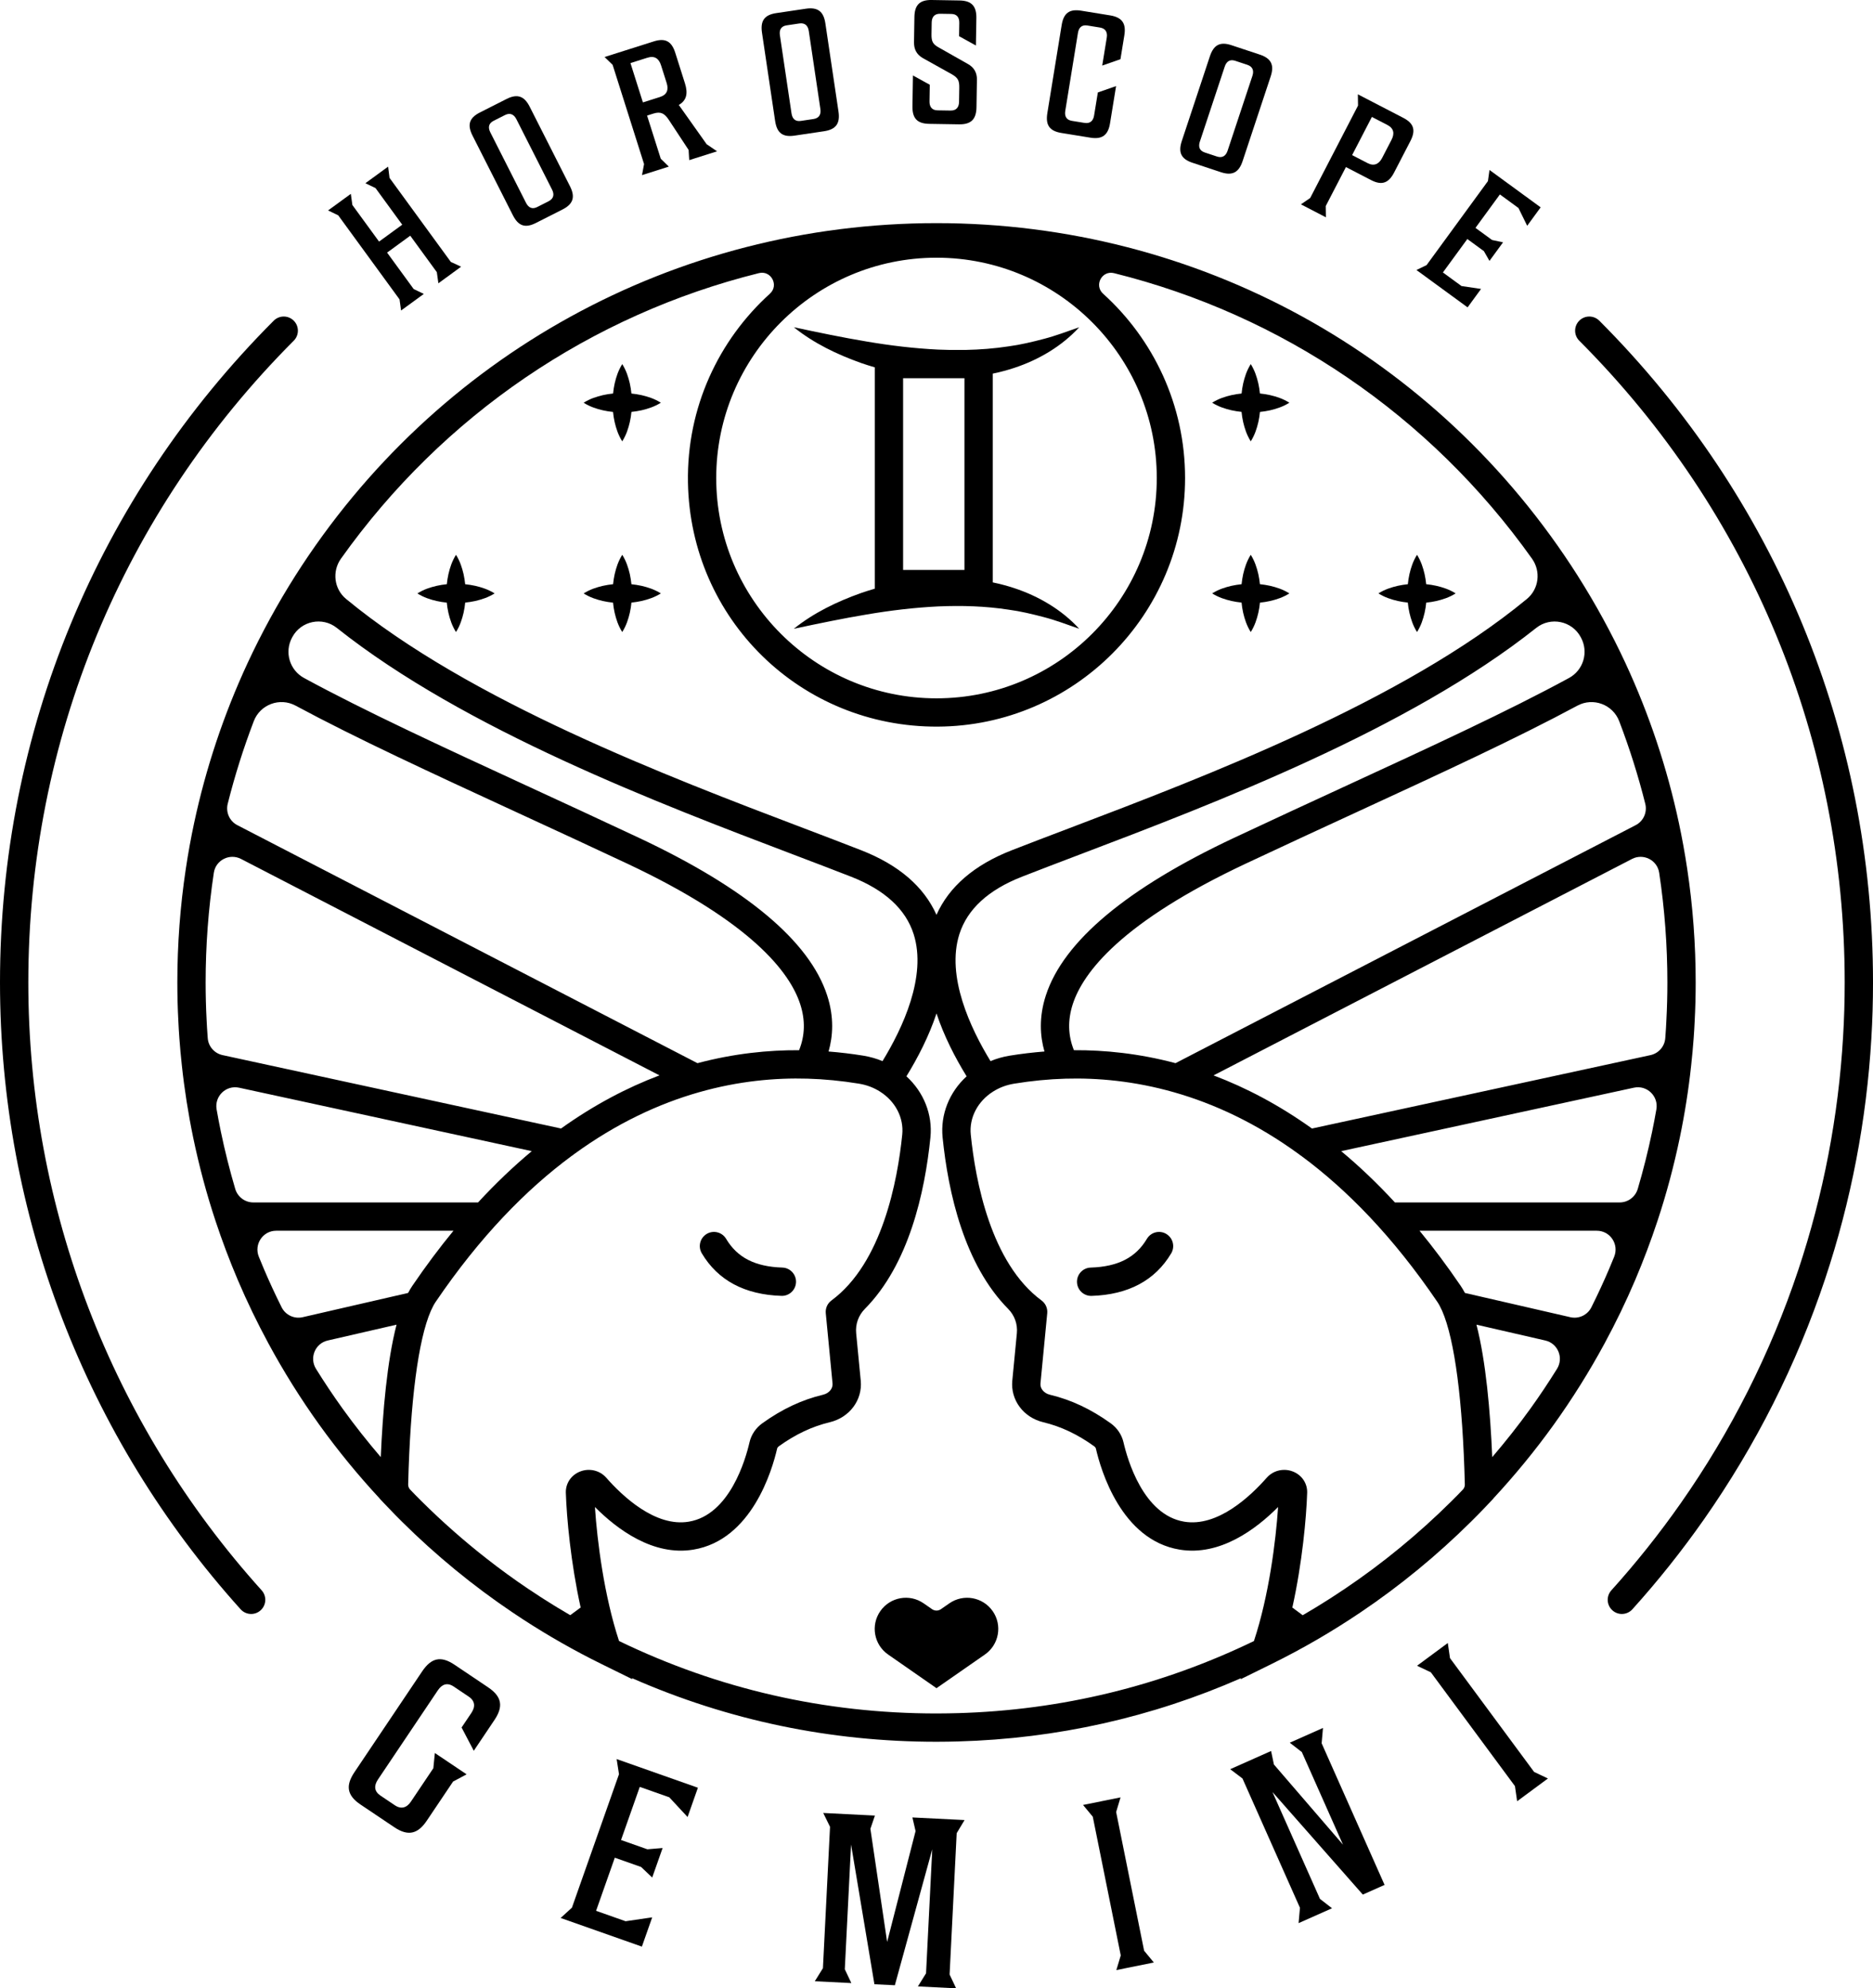 <?xml version="1.0" encoding="UTF-8"?>
<svg id="Layer_1" data-name="Layer 1" xmlns="http://www.w3.org/2000/svg" viewBox="0 0 1257.42 1334.59">
  <g>
    <path d="M578.11,398.03c-16.16,5.75-31.76,13.24-45.18,24.01,16.71-3.54,32.81-6.92,48.9-9.59,16.06-2.73,32.03-4.63,47.93-5.41,15.9-.69,31.73-.23,47.45,2.19,7.91,1.06,15.68,2.93,23.56,4.99,7.91,2.05,15.59,4.98,23.74,7.82-11.58-12.66-27.1-21.86-43.76-27.33-4.67-1.55-9.44-2.79-14.25-3.79v-140.15c4.81-1,9.57-2.24,14.25-3.79,16.66-5.47,32.17-14.67,43.76-27.33-8.15,2.84-15.82,5.77-23.74,7.82-7.88,2.06-15.65,3.93-23.56,4.99-9.62,1.48-19.29,2.22-28.98,2.42h-10.68c-2.59-.05-5.19-.12-7.79-.23-15.9-.78-31.87-2.68-47.93-5.41-16.1-2.67-32.19-6.05-48.9-9.59,13.42,10.77,29.03,18.27,45.18,24.01,3.02,1.05,6.09,2.01,9.17,2.9v148.57c-3.08.9-6.15,1.85-9.17,2.9ZM606.29,382.56v-128.68h41.2v128.68h-41.2Z" style="stroke-width: 0px;"/>
    <path d="M1112.71,819.58c6.01-18.12,11.07-37.01,15.04-56.13,3.34-16.1,5.9-32.39,7.6-48.38.67-6.11,1.23-12.17,1.65-17.98.31-4.17.54-8,.7-11.63.45-8.41.68-17.16.68-26.02,0-25.6-1.91-51.27-5.69-76.28-1.55-10.36-3.43-20.71-5.59-30.78-7.87-36.83-19.9-72.85-35.76-107.07-9.39-20.23-20.2-40.01-32.12-58.8-.01-.02-.02-.04-.03-.06-94.18-148.2-255.1-236.68-430.47-236.68s-336.29,88.48-430.48,236.69c0,.01-.02.03-.02.04-11.92,18.8-22.73,38.58-32.13,58.82-15.86,34.21-27.89,70.23-35.76,107.05-2.16,10.07-4.05,20.42-5.59,30.77-3.78,25.03-5.69,50.7-5.69,76.3,0,8.86.23,17.62.68,25.93.16,3.69.39,7.52.7,11.7.42,5.81.97,11.87,1.64,17.97,1.71,16.04,4.27,32.33,7.6,48.42,3.97,19.12,9.03,38.01,15.04,56.12,4.36,13.18,9.39,26.51,14.96,39.62,6.07,14.26,12.99,28.58,20.55,42.56,10.21,18.89,21.76,37.33,34.33,54.82,12.41,17.24,25.96,33.74,40.26,49.15v.08s2.64,2.82,2.64,2.82c2.57,2.74,5.16,5.43,7.78,8.09,1.53,1.56,3.04,3.09,4.55,4.58,22.84,22.65,47.8,43.14,74.16,60.89,2.38,1.61,4.77,3.19,7.18,4.76,16.86,10.97,34.49,21.01,52.53,29.89l20.86,10.27-.25-.72c64.41,28.32,133.07,42.71,204.45,42.71,2.63,0,5.28-.02,7.82-.07,2.26-.03,4.51-.07,6.72-.15,66.21-1.85,129.96-16.15,189.87-42.46l-.25.71,20.87-10.28c20.58-10.13,40.67-21.8,59.72-34.66,26.37-17.76,51.33-38.25,74.14-60.87,1.46-1.43,2.89-2.89,4.35-4.37l.24-.24c2.62-2.66,5.21-5.35,7.76-8.08.02-.02.03-.04.05-.05l2.61-2.78v-.08c14.3-15.42,27.85-31.91,40.26-49.15,12.56-17.48,24.11-35.92,34.33-54.81,7.56-13.97,14.48-28.29,20.56-42.58,5.56-13.1,10.59-26.42,14.95-39.61ZM900.41,772.66l196.48-42.59c8.78-1.9,16.65,5.71,15.1,14.56-.87,4.99-1.82,9.98-2.85,14.96-2.7,12.98-5.94,25.82-9.64,38.39-1.59,5.39-6.51,9.11-12.13,9.11h-150.91c-11.97-12.97-24.01-24.39-36.06-34.42ZM1095.61,576.54c7.65-3.95,16.98.73,18.26,9.25,0,.06.02.12.03.19,3.64,24.09,5.48,48.81,5.48,73.46,0,8.52-.22,16.94-.66,25.1-.15,3.52-.37,7.16-.67,11.16-.03.39-.06.78-.09,1.17-.42,5.55-4.47,10.16-9.91,11.34l-227.27,49.27c-22.43-16.04-44.66-27.57-66.07-35.66l280.9-145.27ZM1098.11,553.85l-308.93,159.76c-24.58-6.54-47.65-8.83-68.22-8.71-3.97-9.81-4.25-20.19-.75-30.95,6.97-21.39,32.8-55.13,116.24-94.33,26.06-12.25,50.86-23.68,74.83-34.73,56.56-26.08,106.94-49.32,147.7-71.25,10.58-5.69,23.76-.79,28.06,10.43,6.93,18.11,12.77,36.63,17.49,55.41,1.44,5.71-1.19,11.67-6.43,14.37ZM664.97,712.24c-13.45-22.01-29.89-56.89-20.91-85.19,5.32-16.78,19.45-29.76,42-38.58,11.68-4.58,24.85-9.58,38.79-14.88,89.63-34.05,220.55-83.81,306.46-152.11,9.68-7.7,24.03-4.75,29.88,6.15.07.13.14.26.21.39,5.21,9.73,1.62,21.8-8.08,27.07-40.78,22.17-92.12,45.85-149.98,72.53-24,11.07-48.83,22.52-74.96,34.79-71.92,33.8-114.39,69.34-126.23,105.65-4.81,14.75-3.89,27.55-.96,37.72-7.71.62-15.53,1.53-23.38,2.81-4.49.73-8.78,1.96-12.85,3.65ZM776.59,320.85c0,81.54-66.34,147.88-147.88,147.88s-147.88-66.34-147.88-147.88,66.34-147.88,147.88-147.88,147.88,66.34,147.88,147.88ZM516.9,197.11c-34.46,31.15-55.91,76.44-55.05,126.64,1.57,91.88,75.77,164.41,167.65,163.97,91.66-.43,166.09-75.13,166.09-166.88,0-49.01-21.25-93.14-55.02-123.68-6.23-5.63-.83-15.84,7.32-13.82,112.49,27.94,211.94,95.09,280.61,191.66,6.08,8.55,4.65,20.35-3.44,27.03-83.19,68.73-216.45,119.38-306.98,153.78-13.99,5.31-27.2,10.34-38.97,14.94-25.05,9.8-41.96,24.36-50.41,43.31-8.46-18.95-25.36-33.51-50.41-43.31-11.77-4.61-24.98-9.63-38.97-14.95-90.53-34.4-223.79-85.05-306.98-153.78-8.09-6.68-9.52-18.48-3.44-27.04,68.68-96.58,168.13-163.72,280.61-191.66,8.11-2.01,13.58,8.17,7.38,13.77ZM592.46,712.24c-4.07-1.69-8.36-2.92-12.84-3.65-7.85-1.28-15.67-2.19-23.38-2.81,2.93-10.18,3.85-22.98-.96-37.72-11.84-36.31-54.31-71.85-126.23-105.65-26.12-12.27-50.95-23.72-74.95-34.79-57.86-26.68-109.2-50.36-149.98-72.54-9.69-5.27-13.29-17.34-8.08-27.07.07-.13.14-.26.21-.39,5.85-10.9,20.2-13.85,29.88-6.15,85.91,68.31,216.83,118.06,306.45,152.11,13.94,5.3,27.11,10.3,38.8,14.88,22.55,8.82,36.68,21.8,42,38.58,8.98,28.31-7.46,63.18-20.91,85.2ZM170.37,484.06c4.29-11.22,17.48-16.12,28.06-10.43,40.76,21.94,91.14,45.17,147.7,71.26,23.97,11.06,48.76,22.49,74.83,34.73,83.44,39.21,109.27,72.94,116.24,94.34,3.51,10.75,3.23,21.14-.74,30.95-20.56-.12-43.64,2.18-68.22,8.71l-308.93-159.77c-5.23-2.71-7.86-8.66-6.43-14.37,4.72-18.79,10.57-37.31,17.49-55.41ZM320.95,807.09h-150.91c-5.62,0-10.54-3.72-12.13-9.11-3.7-12.56-6.94-25.4-9.64-38.39-1.03-4.97-1.98-9.96-2.85-14.95-1.54-8.85,6.32-16.47,15.1-14.56l196.48,42.59c-12.04,10.04-24.09,21.45-36.05,34.42ZM376.65,757.47l-227.27-49.27c-5.44-1.18-9.49-5.79-9.91-11.34-.03-.4-.06-.8-.09-1.2-.3-4-.52-7.64-.68-11.22-.43-8.07-.65-16.48-.65-25.01,0-24.65,1.84-49.37,5.48-73.47l.03-.17c1.28-8.51,10.61-13.2,18.26-9.25l280.9,145.27c-21.41,8.09-43.64,19.62-66.07,35.66ZM185.42,826.09h119.01c-9.31,11.32-18.54,23.63-27.65,37.03-.97,1.42-1.9,3-2.81,4.73l-70.78,16.28c-5.7,1.31-11.54-1.47-14.15-6.7-4.25-8.52-8.23-17.1-11.87-25.66-1.16-2.74-2.3-5.48-3.41-8.24-3.36-8.34,2.68-17.44,11.66-17.44ZM219.99,899.77l46.23-10.63c-6.32,24.38-9.28,58.07-10.59,88.9-8.96-10.48-17.57-21.34-25.64-32.56-6.23-8.67-12.19-17.59-17.84-26.68-4.59-7.38-.62-17.08,7.85-19.03ZM283.14,1007.78c-1.46-1.44-2.9-2.9-4.35-4.38-1.16-1.18-2.31-2.39-3.46-3.59-.87-.91-1.34-2.15-1.31-3.4,1.39-55.85,6.76-97.1,15.19-116.46,1.1-2.49,2.2-4.55,3.28-6.13,29.71-43.72,60.66-75.3,91.16-97.85.57-.32,1.09-.72,1.58-1.15,57.79-42.15,113.89-52.06,156.93-50.81,11.17.32,22.74,1.45,34.41,3.35,5.18.84,9.95,2.63,14.2,5.33,10.34,6.52,16.07,17.57,14.95,28.82-3.12,30.82-13.43,86.25-47.52,111.38h0c-2.69,1.98-4.14,5.23-3.82,8.56l4.54,47.11c.33,3.45-2.33,6.64-6.34,7.59-14.24,3.4-27.58,9.67-40.77,19.15-4.39,3.14-7.46,7.69-8.64,12.82-2.61,11.34-13.24,48.71-40.78,53.26-22.36,3.71-44.3-16.91-55.41-29.55-4.33-4.91-11.39-6.56-17.57-4.1-5.99,2.38-9.73,7.96-9.53,14.24.54,16.55,3.27,46.92,9.94,77.01-4.8,3.55-2.18,1.61-6.98,5.15-2.92-1.69-5.82-3.42-8.7-5.17-.84-.51-1.68-1.03-2.52-1.55-2.08-1.28-4.16-2.58-6.22-3.9-.85-.54-1.69-1.07-2.53-1.62-2.72-1.76-5.42-3.53-8.09-5.33-.06-.04-.12-.08-.19-.12-9.52-6.41-18.85-13.19-27.95-20.32-15.17-11.87-29.72-24.7-43.48-38.34ZM642.68,1149.89c-2.11.07-4.23.12-6.42.14-2.51.05-5.03.07-7.54.07-74.79,0-146.46-16.38-213.13-48.63-10.05-30.48-14.66-67.01-16.19-89.94,14.98,15.05,39.18,33.08,66.1,28.6,39.2-6.48,52.93-53.5,56.2-67.74.18-.78.75-1.32,1.21-1.65,11.15-8.02,22.31-13.28,34.1-16.1,13.33-3.18,22.1-14.91,20.84-27.9l-3.07-31.87c-.58-6.02,1.55-11.98,5.8-16.28,29.51-29.79,40.31-78.04,44.06-115.18v-.02c1.53-15.38-4.54-30.37-16.12-40.95,7.72-12.55,15.18-27.03,20.2-42.22,5.02,15.19,12.48,29.67,20.21,42.23-11.58,10.59-17.65,25.57-16.12,40.96,3.75,37.14,14.55,85.39,44.06,115.18,4.26,4.3,6.38,10.26,5.8,16.28l-3.07,31.87c-1.25,12.99,7.51,24.72,20.84,27.9,11.79,2.82,22.95,8.08,34.11,16.11.45.32,1.02.87,1.19,1.63,3.27,14.26,17,61.28,56.19,67.75,26.95,4.47,51.13-13.55,66.11-28.6-1.53,22.95-6.15,59.5-16.22,89.97-62.35,30.14-129.31,46.45-199.14,48.4ZM978.41,1003.62c-1.38,1.41-2.74,2.79-4.16,4.18-22,21.81-46.02,41.54-71.42,58.64-2.74,1.85-5.52,3.67-8.3,5.47-.83.54-1.68,1.07-2.51,1.61-2.05,1.31-4.11,2.6-6.18,3.87-.87.54-1.74,1.08-2.61,1.61-2.65,1.61-5.32,3.21-8,4.77-.19.11-.38.23-.58.34-.03.02-.06.04-.09.06-4.76-3.53-2.19-1.63-6.96-5.16,6.68-30.1,9.41-60.49,9.95-77.05.2-6.27-3.54-11.86-9.53-14.24-1.91-.76-3.9-1.12-5.87-1.12-4.41,0-8.72,1.84-11.71,5.24-11.1,12.63-33.06,33.26-55.41,29.54-27.53-4.55-38.17-41.91-40.78-53.28-1.18-5.11-4.25-9.66-8.63-12.79-13.2-9.49-26.54-15.75-40.78-19.15-4-.96-6.67-4.15-6.33-7.59l4.54-47.11c.32-3.33-1.13-6.58-3.82-8.56h0c-34.09-25.13-44.41-80.58-47.52-111.38-1.12-11.25,4.61-22.3,14.98-28.84,4.22-2.68,8.99-4.47,14.17-5.31,11.66-1.9,23.24-3.03,34.41-3.35,43.05-1.23,99.16,8.67,156.97,50.85.44.39.92.74,1.42,1.03,30.54,22.55,61.53,54.16,91.28,97.94,1.07,1.57,2.17,3.63,3.25,6.07,8.45,19.41,13.82,60.66,15.21,116.51.03,1.26-.44,2.49-1.31,3.4-1.15,1.2-2.3,2.4-3.45,3.58l-.23.23ZM1027.44,945.48c-8.07,11.22-16.68,22.08-25.64,32.56-1.31-30.82-4.28-64.5-10.6-88.9l46.23,10.63c8.47,1.95,12.44,11.65,7.85,19.03-5.66,9.09-11.61,18.01-17.84,26.68ZM1054.24,884.13l-70.78-16.28c-.91-1.72-1.84-3.3-2.81-4.72-9.11-13.41-18.35-25.71-27.66-37.04h119.01c8.99,0,15.02,9.1,11.66,17.44-1.11,2.75-2.24,5.49-3.4,8.22-3.65,8.57-7.63,17.16-11.88,25.68-2.61,5.23-8.45,8.01-14.15,6.7Z" style="stroke-width: 0px;"/>
    <path d="M327.76,1132.6l-22.66-15.22c-9.25-6.22-15.66-4.49-21.7,4.49l-45.4,67.58c-6.04,8.98-5.21,15.57,4.04,21.79l22.66,15.22c9.25,6.22,15.8,4.58,21.83-4.4l17.66-26.28,9.07-4.81-21.32-14.32-1.02,10.21-15.04,22.39c-2.79,4.16-6.52,5.35-10.81,2.47l-9.65-6.48c-4.29-2.88-4.46-6.69-1.66-10.85l40.17-59.8c2.79-4.16,6.38-5.44,10.67-2.56l10.06,6.76c4.29,2.88,4.59,6.78,1.8,10.94l-6.58,9.79,8.19,15.62,13.87-20.65c6.04-8.99,5.07-15.66-4.18-21.88Z" style="stroke-width: 0px;"/>
    <polygon points="415.55 1190.87 383.96 1280.45 376.38 1287.37 430.92 1306.6 437.85 1286.95 419.98 1289.56 400.17 1282.57 412.74 1246.92 430.41 1253.15 437.85 1260.23 444.84 1240.42 434.61 1241.27 416.93 1235.04 429.5 1199.38 449.31 1206.37 461.6 1219.61 468.53 1199.95 413.98 1180.72 415.55 1190.87" style="stroke-width: 0px;"/>
    <polygon points="614.66 1229.06 595.57 1303.48 584.33 1227.54 587.37 1218.64 552.68 1216.9 557.23 1226.18 552.47 1321.06 547.02 1329.84 571.54 1331.07 567.15 1321.79 571.35 1238.05 587.03 1331.85 600.75 1332.53 625.86 1241.27 621.69 1324.52 616.23 1333.31 641.89 1334.59 637.5 1325.32 642.26 1230.45 647.55 1221.65 612.54 1219.9 614.66 1229.06" style="stroke-width: 0px;"/>
    <polygon points="749.31 1216.25 752.27 1206.43 727.09 1211.51 733.63 1219.41 752.41 1312.52 749.45 1322.34 774.62 1317.26 768.09 1309.35 749.31 1216.25" style="stroke-width: 0px;"/>
    <polygon points="888.17 1159.82 865.88 1169.73 873.98 1176.02 901.6 1238.17 855.23 1184.36 853.33 1175.3 825.88 1187.51 834.12 1193.74 872.71 1280.53 871.8 1290.83 894.24 1280.86 886.14 1274.56 854.25 1202.82 914.91 1271.67 929.52 1265.18 887.27 1170.12 888.17 1159.82" style="stroke-width: 0px;"/>
    <polygon points="973.44 1112.96 971.97 1102.81 951.31 1118.08 960.58 1122.47 1017.04 1198.86 1018.52 1209.02 1039.18 1193.75 1029.91 1189.35 973.44 1112.96" style="stroke-width: 0px;"/>
    <polygon points="268.22 200.95 269.26 208.42 284.52 197.29 277.72 194.02 259.87 169.55 275.42 158.21 293.26 182.68 294.31 190.15 309.56 179.02 302.67 175.82 261.51 119.4 260.56 111.85 245.31 122.98 252.11 126.26 270.03 150.82 254.48 162.16 236.56 137.6 235.52 130.12 220.26 141.25 227.06 144.53 268.22 200.95" style="stroke-width: 0px;"/>
    <path d="M344.3,144.45c3.6,7.1,8.12,8.93,15.43,5.23l17.91-9.07c7.31-3.7,8.61-8.49,5.02-15.59l-27.06-53.4c-3.6-7.1-8.23-8.88-15.54-5.18l-17.91,9.07c-7.31,3.7-8.51,8.44-4.91,15.54l27.06,53.4ZM331.38,81.09l7.63-3.86c3.39-1.72,6-.51,7.66,2.77l23.94,47.26c1.66,3.28,1.09,6.1-2.3,7.82l-7.63,3.87c-3.39,1.72-5.89.46-7.56-2.83l-23.94-47.26c-1.66-3.28-1.2-6.05,2.19-7.77Z" style="stroke-width: 0px;"/>
    <path d="M432.39,110.12l-1.39,7.42,18.01-5.71-5.41-5.27-9.19-28.99,4.19-1.33c4.98-1.58,7.55-.15,10.46,4.29l13.23,20.11.42,6.84,18.68-5.92-6.99-4.76-18.69-26.35c5.15-3,6.31-7.61,4.12-14.52l-6.5-20.5c-2.4-7.59-6.57-10.13-14.39-7.65l-33.07,10.48,5.41,5.27,21.1,66.59ZM434.69,38.73c4.76-1.51,7.66.56,9.09,5.09l3.77,11.89c1.43,4.53.26,7.89-4.5,9.4l-11.44,3.62-8.36-26.39,11.44-3.62Z" style="stroke-width: 0px;"/>
    <path d="M520.38,81.2c1.17,7.87,4.88,11.04,12.99,9.84l19.86-2.95c8.11-1.21,10.85-5.34,9.68-13.21l-8.81-59.21c-1.17-7.87-5-11.02-13.11-9.82l-19.86,2.95c-8.11,1.21-10.74,5.32-9.57,13.19l8.81,59.21ZM528.12,17.01l8.46-1.26c3.76-.56,5.85,1.41,6.39,5.05l7.79,52.4c.54,3.64-.89,6.14-4.65,6.7l-8.46,1.26c-3.76.56-5.74-1.43-6.28-5.07l-7.79-52.4c-.54-3.64.77-6.12,4.53-6.68Z" style="stroke-width: 0px;"/>
    <path d="M623.77,83.13l20.07.32c8.19.13,11.58-3.49,11.71-11.45l.3-18.53c.07-4.63-1.89-8.23-6.12-10.55l-19.42-11c-4-2.2-5.04-4-4.96-8.87l.13-7.96c.06-3.68,1.88-5.91,5.68-5.85l7.48.12c3.8.06,5.43,2.34,5.37,6.03l-.14,8.91,11.3,6.24.3-18.41c.13-7.96-3.14-11.69-11.33-11.82L625.47,0c-8.19-.13-11.46,3.5-11.59,11.45l-.27,16.86c-.07,4.63,1.65,8.22,5.89,10.67l19.54,10.89c4,2.32,5.04,4.12,4.96,8.99l-.15,9.5c-.06,3.68-1.88,5.91-5.68,5.85l-8.79-.14c-3.68-.06-5.43-2.34-5.37-6.03l.18-11.16-11.3-6.24-.33,20.66c-.13,7.96,3.02,11.69,11.21,11.82Z" style="stroke-width: 0px;"/>
    <path d="M712.51,89.24l19.46,3.16c8.09,1.32,11.96-1.78,13.24-9.64l4.06-24.97-12.24,4.27-2.52,15.47c-.59,3.63-2.71,5.57-6.46,4.96l-8.44-1.37c-3.75-.61-5.03-3.11-4.44-6.74l8.5-52.28c.59-3.63,2.59-5.59,6.35-4.98l8.44,1.37c3.75.61,5.15,3.12,4.56,6.76l-3.05,18.76,12.24-4.27,2.61-16.06c1.28-7.85-1.41-12.02-9.5-13.34l-19.46-3.16c-8.09-1.32-11.85,1.8-13.12,9.66l-9.61,59.08c-1.28,7.85,1.3,12,9.39,13.32Z" style="stroke-width: 0px;"/>
    <path d="M800.56,109.25l19.05,6.32c7.78,2.58,12.09.13,14.6-7.42l18.84-56.82c2.5-7.55.51-12.09-7.27-14.67l-19.05-6.32c-7.78-2.58-11.98-.09-14.49,7.46l-18.84,56.82c-2.51,7.55-.62,12.06,7.16,14.64ZM805.53,95.01l16.67-50.28c1.16-3.5,3.45-5.11,7.05-3.92l8.12,2.69c3.61,1.2,4.59,3.9,3.43,7.39l-16.67,50.28c-1.16,3.49-3.56,5.08-7.17,3.88l-8.12-2.69c-3.61-1.2-4.48-3.86-3.32-7.36Z" style="stroke-width: 0px;"/>
    <path d="M890.02,138.3l13.55-26.16,16.88,8.74c7.28,3.77,11.82,1.97,15.48-5.09l10.92-21.1c3.66-7.07,2.51-11.81-4.77-15.58l-30.49-15.79.11,7.55-32.12,62.03-6.22,4.27,16.77,8.69-.11-7.55ZM921,78.49l10.34,5.35c4.43,2.29,5.02,5.81,2.83,10.03l-6.28,12.13c-2.13,4.11-5.4,5.77-9.82,3.47l-10.34-5.35,13.27-25.63Z" style="stroke-width: 0px;"/>
    <polygon points="994.29 193.94 981.15 191.99 968.68 182.88 985.08 160.44 996.2 168.57 999.94 175.12 1009.05 162.66 1001.67 161.08 990.54 152.96 1006.94 130.51 1019.41 139.62 1025.26 151.55 1034.3 139.17 999.96 114.09 998.91 121.56 957.71 177.96 950.91 181.23 985.25 206.31 994.29 193.94" style="stroke-width: 0px;"/>
    <path d="M1073.67,215.25c-3.71-3.71-9.72-3.72-13.44-.01-3.71,3.71-3.72,9.73-.01,13.44,114.91,115.11,178.2,268.09,178.2,430.76,0,12.26-.36,24.5-1.08,36.39-3.12,53.38-13.25,106.08-30.1,156.64-18.58,55.7-45.15,108.39-78.97,156.62-14.3,20.39-29.95,40.02-46.5,58.36-3.51,3.9-3.21,9.9.69,13.42,1.82,1.64,4.09,2.45,6.36,2.45,2.59,0,5.18-1.06,7.06-3.14,17.07-18.91,33.2-39.16,47.95-60.18,34.87-49.74,62.27-104.08,81.44-161.53,17.38-52.15,27.83-106.5,31.05-161.53.74-12.25,1.11-24.87,1.11-37.51,0-167.74-65.26-325.49-183.75-444.19Z" style="stroke-width: 0px;"/>
    <path d="M19.01,659.44c0-162.67,63.28-315.65,178.2-430.76,3.71-3.71,3.7-9.73-.01-13.44-3.72-3.71-9.73-3.7-13.44.01C65.26,333.95,0,491.7,0,659.44c0,155.77,57.37,305.19,161.54,420.74,1.88,2.08,4.46,3.14,7.06,3.14,2.27,0,4.54-.81,6.36-2.45,3.9-3.51,4.21-9.52.7-13.42C74.64,955.4,19.01,810.5,19.01,659.44Z" style="stroke-width: 0px;"/>
    <path d="M945.12,404.47c.22,2.27.57,4.53,1.08,6.8,1.01,4.32,2.38,8.64,5.1,12.96,2.73-4.32,4.09-8.64,5.1-12.96.51-2.26.86-4.52,1.08-6.78,2.26-.22,4.52-.57,6.78-1.08,4.32-1.01,8.64-2.38,12.96-5.1-4.32-2.73-8.64-4.09-12.96-5.1-2.27-.51-4.53-.86-6.8-1.08-.23-2.26-.58-4.52-1.08-6.78-1.02-4.32-2.37-8.64-5.08-12.96-2.71,4.32-4.07,8.64-5.08,12.96-.5,2.27-.85,4.53-1.08,6.79-2.26.23-4.53.59-6.79,1.08-4.32,1.02-8.64,2.37-12.96,5.08,4.32,2.71,8.64,4.07,12.96,5.08,2.26.5,4.52.85,6.78,1.08Z" style="stroke-width: 0px;"/>
    <path d="M833.5,404.47c.22,2.27.57,4.53,1.08,6.8,1.01,4.32,2.38,8.64,5.1,12.96,2.73-4.32,4.09-8.64,5.1-12.96.51-2.26.86-4.52,1.08-6.78,2.26-.22,4.52-.57,6.78-1.08,4.32-1.01,8.64-2.38,12.96-5.1-4.32-2.73-8.64-4.09-12.96-5.1-2.27-.51-4.53-.86-6.8-1.08-.23-2.26-.58-4.52-1.08-6.78-1.02-4.32-2.37-8.64-5.08-12.96-2.71,4.32-4.07,8.64-5.08,12.96-.5,2.27-.85,4.53-1.08,6.79-2.26.23-4.53.59-6.79,1.08-4.32,1.02-8.64,2.37-12.96,5.08,4.32,2.71,8.64,4.07,12.96,5.08,2.26.5,4.52.85,6.78,1.08Z" style="stroke-width: 0px;"/>
    <path d="M833.5,276.47c.22,2.27.57,4.53,1.08,6.8,1.01,4.32,2.38,8.64,5.1,12.96,2.73-4.32,4.09-8.64,5.1-12.96.51-2.26.86-4.52,1.08-6.78,2.26-.22,4.52-.57,6.78-1.08,4.32-1.01,8.64-2.38,12.96-5.1-4.32-2.73-8.64-4.09-12.96-5.1-2.27-.51-4.53-.86-6.8-1.08-.23-2.26-.58-4.52-1.08-6.78-1.02-4.32-2.37-8.64-5.08-12.96-2.71,4.32-4.07,8.64-5.08,12.96-.5,2.27-.85,4.53-1.08,6.79-2.26.23-4.53.59-6.79,1.08-4.32,1.02-8.64,2.37-12.96,5.08,4.32,2.71,8.64,4.07,12.96,5.08,2.26.5,4.52.85,6.78,1.08Z" style="stroke-width: 0px;"/>
    <path d="M293.16,403.41c2.26.51,4.52.86,6.78,1.08.22,2.26.57,4.52,1.08,6.78,1.01,4.32,2.38,8.64,5.1,12.96,2.73-4.32,4.09-8.64,5.1-12.96.51-2.27.86-4.53,1.08-6.8,2.26-.23,4.52-.58,6.78-1.08,4.32-1.02,8.64-2.37,12.96-5.08-4.32-2.71-8.64-4.07-12.96-5.08-2.26-.5-4.53-.85-6.79-1.08-.23-2.26-.59-4.53-1.08-6.79-1.02-4.32-2.37-8.64-5.08-12.96-2.71,4.32-4.07,8.64-5.08,12.96-.5,2.26-.85,4.52-1.08,6.78-2.27.22-4.53.57-6.8,1.08-4.32,1.01-8.64,2.38-12.96,5.1,4.32,2.73,8.64,4.09,12.96,5.1Z" style="stroke-width: 0px;"/>
    <path d="M411.55,404.49c.22,2.26.57,4.52,1.08,6.78,1.01,4.32,2.38,8.64,5.1,12.96,2.73-4.32,4.09-8.64,5.1-12.96.51-2.27.86-4.53,1.08-6.8,2.26-.23,4.52-.58,6.78-1.08,4.32-1.02,8.64-2.37,12.96-5.08-4.32-2.71-8.64-4.07-12.96-5.08-2.26-.5-4.53-.85-6.79-1.08-.23-2.26-.59-4.53-1.08-6.79-1.02-4.32-2.37-8.64-5.08-12.96-2.71,4.32-4.07,8.64-5.08,12.96-.5,2.26-.85,4.52-1.08,6.78-2.27.22-4.53.57-6.8,1.08-4.32,1.01-8.64,2.38-12.96,5.1,4.32,2.73,8.64,4.09,12.96,5.1,2.26.51,4.52.86,6.78,1.08Z" style="stroke-width: 0px;"/>
    <path d="M411.55,276.49c.22,2.26.57,4.52,1.08,6.78,1.01,4.32,2.38,8.64,5.1,12.96,2.73-4.32,4.09-8.64,5.1-12.96.51-2.27.86-4.53,1.08-6.8,2.26-.23,4.52-.58,6.78-1.08,4.32-1.02,8.64-2.37,12.96-5.08-4.32-2.71-8.64-4.07-12.96-5.08-2.26-.5-4.53-.85-6.79-1.08-.23-2.27-.59-4.53-1.08-6.79-1.02-4.32-2.37-8.64-5.08-12.96-2.71,4.32-4.07,8.64-5.08,12.96-.5,2.26-.85,4.52-1.08,6.78-2.27.22-4.53.57-6.8,1.08-4.32,1.01-8.64,2.38-12.96,5.1,4.32,2.73,8.64,4.09,12.96,5.1,2.26.51,4.52.86,6.78,1.08Z" style="stroke-width: 0px;"/>
    <path d="M524.61,869.81c.1,0,.2,0,.3,0,5.11,0,9.33-4.06,9.49-9.21.16-5.25-3.96-9.63-9.2-9.79-18.25-.57-30.24-6.7-37.72-19.28-2.68-4.51-8.51-5.99-13.02-3.31-4.51,2.68-5.99,8.51-3.31,13.02,10.81,18.18,28.8,27.78,53.46,28.56Z" style="stroke-width: 0px;"/>
    <path d="M782.97,828.23c-4.51-2.69-10.34-1.2-13.02,3.31-7.48,12.58-19.47,18.71-37.72,19.28-5.25.16-9.37,4.55-9.2,9.79.16,5.15,4.38,9.21,9.49,9.21.1,0,.2,0,.3,0,24.66-.77,42.65-10.38,53.46-28.56,2.68-4.51,1.2-10.34-3.31-13.02Z" style="stroke-width: 0px;"/>
  </g>
  <path d="M666.43,1081.42h0c-6.6-9.48-19.63-11.82-29.11-5.23l-5.63,3.91c-1.79,1.25-4.17,1.25-5.97,0l-5.63-3.91c-9.48-6.6-22.52-4.26-29.11,5.23h0c-6.6,9.48-4.26,22.52,5.23,29.11l32.22,22.41.28.23.28-.23,32.22-22.41c9.48-6.6,11.82-19.63,5.23-29.11Z" style="stroke-width: 0px;"/>
</svg>